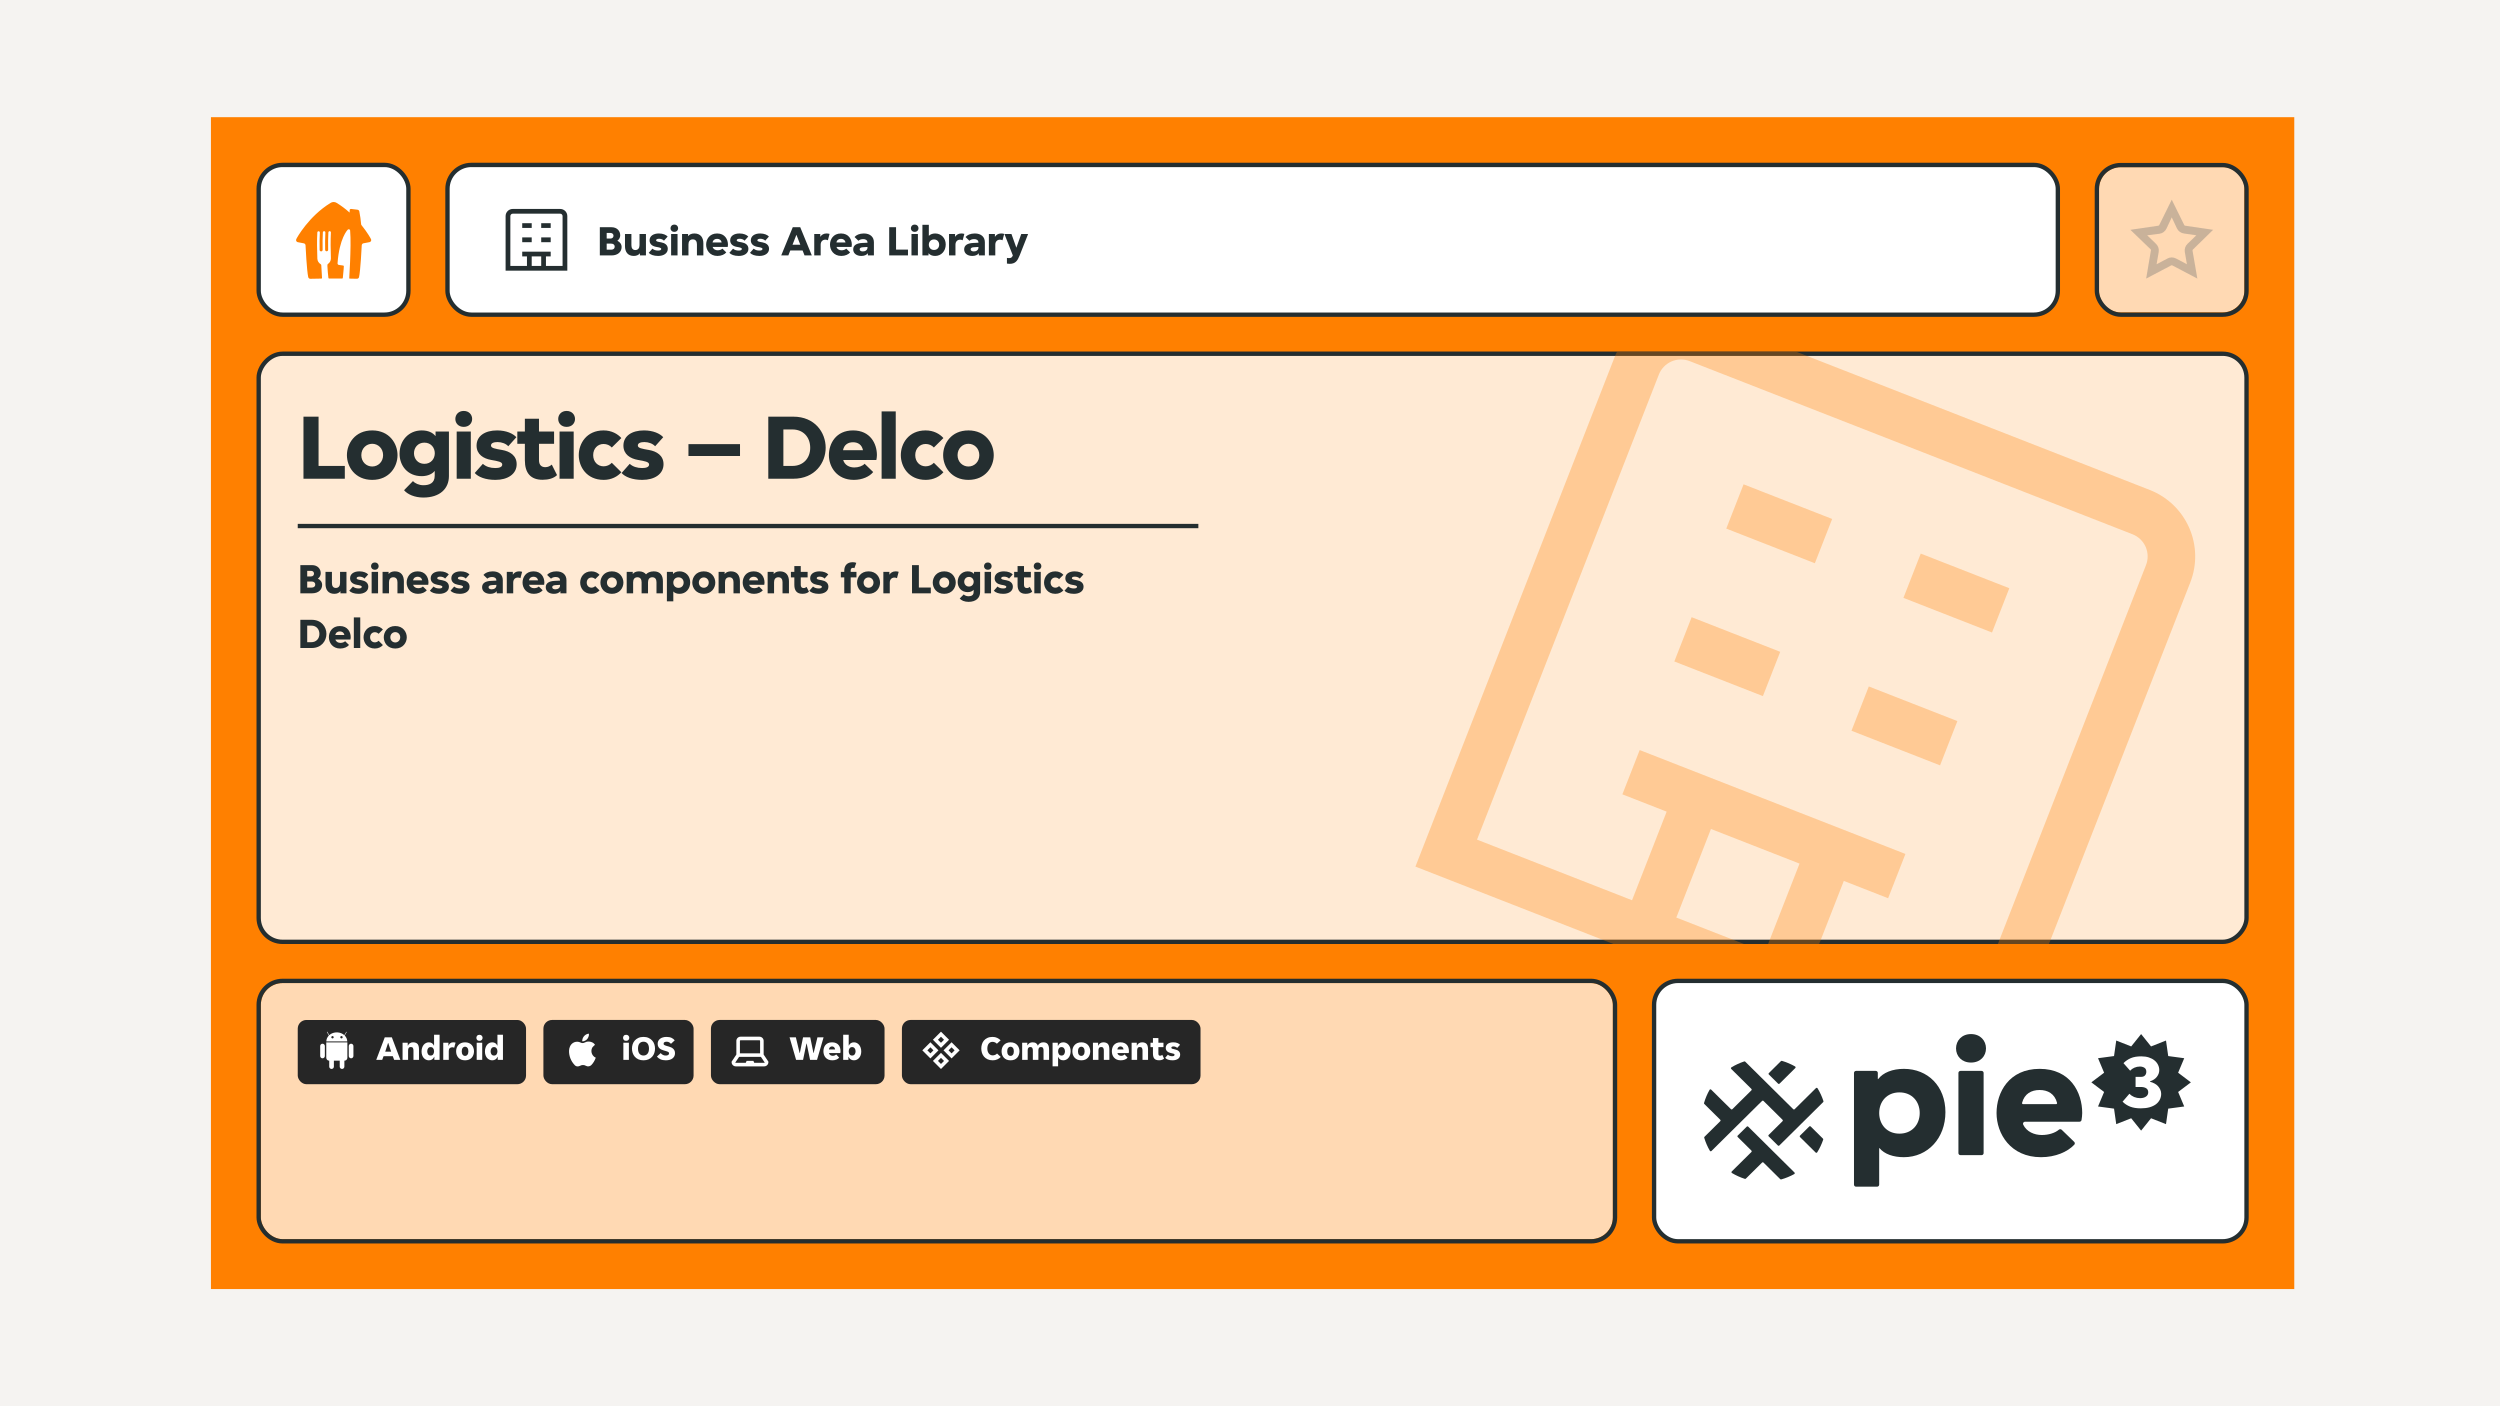 <svg width="320" height="180" viewBox="0 0 320 180" fill="none" xmlns="http://www.w3.org/2000/svg">
<rect width="320" height="180" fill="#F5F3F1"/>
<rect width="266.667" height="150" transform="translate(27 15)" fill="#FF8000"/>
<g clip-path="url(#clip0_4_2409)">
<rect x="33.389" y="125.833" width="173.056" height="32.778" rx="2.778" fill="white" fill-opacity="0.7"/>
<rect x="38.111" y="130.556" width="29.222" height="8.222" rx="1.111" fill="#262626"/>
<g clip-path="url(#clip1_4_2409)">
<g clip-path="url(#clip2_4_2409)">
<path fill-rule="evenodd" clip-rule="evenodd" d="M42.959 132.151C42.64 132.181 42.356 132.309 42.145 132.5L41.902 132.078C41.893 132.063 41.875 132.056 41.859 132.066C41.844 132.075 41.847 132.108 41.847 132.108L42.098 132.544C41.896 132.746 41.773 133.009 41.768 133.296H44.448C44.444 133.01 44.322 132.748 44.122 132.547L44.375 132.108C44.384 132.093 44.378 132.075 44.363 132.066C44.348 132.056 44.32 132.078 44.32 132.078L44.076 132.503C43.864 132.31 43.578 132.181 43.257 132.151H42.959ZM42.561 132.916C42.643 132.916 42.713 132.846 42.713 132.764C42.713 132.682 42.643 132.615 42.558 132.615C42.476 132.615 42.406 132.682 42.406 132.767C42.406 132.849 42.476 132.916 42.561 132.916ZM43.71 132.916C43.792 132.916 43.862 132.846 43.862 132.764C43.862 132.682 43.792 132.615 43.707 132.615C43.625 132.615 43.555 132.682 43.555 132.767C43.555 132.849 43.625 132.916 43.71 132.916Z" fill="white"/>
<path d="M43.485 135.766H42.737V136.529C42.737 136.693 42.604 136.826 42.44 136.826C42.276 136.826 42.142 136.693 42.142 136.529V135.766H42.13C41.926 135.766 41.762 135.596 41.762 135.389V133.424H44.463V135.389C44.463 135.599 44.299 135.766 44.096 135.766H44.08V136.529C44.08 136.693 43.947 136.826 43.783 136.826C43.618 136.826 43.485 136.693 43.485 136.529V135.766Z" fill="white"/>
<path d="M41.58 133.892C41.58 133.727 41.446 133.594 41.282 133.594C41.118 133.594 40.984 133.727 40.984 133.892V135.168C40.984 135.332 41.118 135.465 41.282 135.465C41.446 135.465 41.58 135.332 41.58 135.168V133.892Z" fill="white"/>
<path d="M45.238 133.892C45.238 133.727 45.104 133.594 44.94 133.594C44.776 133.594 44.642 133.727 44.642 133.892V135.168C44.642 135.332 44.776 135.465 44.94 135.465C45.104 135.465 45.238 135.332 45.238 135.168V133.892Z" fill="white"/>
</g>
</g>
<path d="M49.249 132.778H50.156L51.249 135.667H50.453L50.276 135.191H49.098L48.92 135.667H48.156L49.249 132.778ZM49.307 134.613H50.067L49.698 133.502H49.671L49.307 134.613ZM51.528 133.471H52.19V133.836H52.217C52.261 133.714 52.341 133.615 52.457 133.538C52.575 133.458 52.71 133.418 52.861 133.418C53.007 133.418 53.128 133.439 53.226 133.48C53.327 133.519 53.407 133.576 53.466 133.653C53.525 133.73 53.567 133.827 53.59 133.942C53.617 134.055 53.63 134.184 53.63 134.329V135.667H52.924V134.471C52.924 134.332 52.9 134.222 52.852 134.142C52.805 134.059 52.716 134.018 52.586 134.018C52.461 134.018 52.371 134.056 52.315 134.133C52.261 134.21 52.235 134.323 52.235 134.471V135.667H51.528V133.471ZM54.894 135.72C54.76 135.72 54.637 135.693 54.525 135.64C54.412 135.584 54.313 135.507 54.227 135.409C54.144 135.311 54.079 135.193 54.031 135.053C53.984 134.914 53.96 134.76 53.96 134.591C53.96 134.416 53.984 134.258 54.031 134.116C54.079 133.97 54.144 133.846 54.227 133.742C54.313 133.639 54.412 133.559 54.525 133.502C54.637 133.446 54.76 133.418 54.894 133.418C55.056 133.418 55.191 133.456 55.298 133.533C55.408 133.607 55.486 133.707 55.533 133.831H55.56V132.445H56.267V135.667H55.596V135.276H55.569C55.516 135.418 55.43 135.527 55.311 135.605C55.196 135.682 55.056 135.72 54.894 135.72ZM55.12 135.111C55.268 135.111 55.378 135.059 55.449 134.956C55.523 134.849 55.56 134.72 55.56 134.569C55.56 134.418 55.523 134.29 55.449 134.187C55.378 134.08 55.268 134.027 55.12 134.027C54.978 134.027 54.87 134.08 54.796 134.187C54.722 134.29 54.685 134.418 54.685 134.569C54.685 134.72 54.722 134.849 54.796 134.956C54.87 135.059 54.978 135.111 55.12 135.111ZM56.736 133.471H57.399V133.849H57.425C57.47 133.713 57.539 133.607 57.634 133.533C57.732 133.456 57.855 133.418 58.003 133.418C58.119 133.418 58.222 133.433 58.314 133.462L58.136 134.111C58.104 134.09 58.065 134.076 58.021 134.067C57.979 134.055 57.938 134.049 57.896 134.049C57.763 134.049 57.653 134.087 57.568 134.165C57.484 134.239 57.443 134.357 57.443 134.52V135.667H56.736V133.471ZM59.529 135.72C59.34 135.72 59.172 135.69 59.027 135.631C58.885 135.569 58.766 135.486 58.672 135.382C58.577 135.276 58.504 135.153 58.454 135.013C58.406 134.874 58.383 134.726 58.383 134.569C58.383 134.412 58.406 134.264 58.454 134.125C58.504 133.985 58.577 133.864 58.672 133.76C58.766 133.653 58.885 133.57 59.027 133.511C59.172 133.449 59.34 133.418 59.529 133.418C59.719 133.418 59.885 133.449 60.027 133.511C60.169 133.57 60.288 133.653 60.383 133.76C60.477 133.864 60.549 133.985 60.596 134.125C60.646 134.264 60.672 134.412 60.672 134.569C60.672 134.726 60.646 134.874 60.596 135.013C60.549 135.153 60.477 135.276 60.383 135.382C60.288 135.486 60.169 135.569 60.027 135.631C59.885 135.69 59.719 135.72 59.529 135.72ZM59.103 134.569C59.103 134.759 59.143 134.904 59.223 135.005C59.303 135.105 59.405 135.156 59.529 135.156C59.654 135.156 59.755 135.105 59.832 135.005C59.912 134.904 59.952 134.759 59.952 134.569C59.952 134.379 59.912 134.234 59.832 134.133C59.755 134.033 59.654 133.982 59.529 133.982C59.405 133.982 59.303 134.033 59.223 134.133C59.143 134.234 59.103 134.379 59.103 134.569ZM61.772 132.84C61.772 132.941 61.737 133.031 61.669 133.111C61.601 133.188 61.502 133.227 61.371 133.227C61.238 133.227 61.139 133.188 61.074 133.111C61.008 133.031 60.976 132.941 60.976 132.84C60.976 132.739 61.008 132.65 61.074 132.573C61.139 132.493 61.238 132.453 61.371 132.453C61.502 132.453 61.601 132.493 61.669 132.573C61.737 132.65 61.772 132.739 61.772 132.84ZM61.016 133.471H61.723V135.667H61.016V133.471ZM63.005 135.72C62.872 135.72 62.749 135.693 62.637 135.64C62.524 135.584 62.425 135.507 62.339 135.409C62.256 135.311 62.191 135.193 62.143 135.053C62.096 134.914 62.072 134.76 62.072 134.591C62.072 134.416 62.096 134.258 62.143 134.116C62.191 133.97 62.256 133.846 62.339 133.742C62.425 133.639 62.524 133.559 62.637 133.502C62.749 133.446 62.872 133.418 63.005 133.418C63.168 133.418 63.303 133.456 63.41 133.533C63.52 133.607 63.598 133.707 63.645 133.831H63.672V132.445H64.379V135.667H63.708V135.276H63.681C63.628 135.418 63.542 135.527 63.423 135.605C63.308 135.682 63.168 135.72 63.005 135.72ZM63.232 135.111C63.38 135.111 63.49 135.059 63.561 134.956C63.635 134.849 63.672 134.72 63.672 134.569C63.672 134.418 63.635 134.29 63.561 134.187C63.49 134.08 63.38 134.027 63.232 134.027C63.09 134.027 62.982 134.08 62.908 134.187C62.834 134.29 62.797 134.418 62.797 134.569C62.797 134.72 62.834 134.849 62.908 134.956C62.982 135.059 63.09 135.111 63.232 135.111Z" fill="white"/>
<rect x="69.556" y="130.555" width="19.222" height="8.222" rx="1.111" fill="#262626"/>
<g clip-path="url(#clip3_4_2409)">
<path d="M76.26 135.383C76.26 135.404 76.242 135.422 76.236 135.441C76.12 135.77 75.936 136.072 75.695 136.325C75.605 136.416 75.487 136.475 75.361 136.493C75.234 136.511 75.104 136.486 74.993 136.422C74.88 136.356 74.752 136.322 74.621 136.322C74.49 136.322 74.362 136.356 74.249 136.422C74.141 136.481 74.019 136.508 73.896 136.501C73.822 136.494 73.751 136.472 73.686 136.435C73.622 136.399 73.566 136.349 73.522 136.288C73.073 135.806 72.827 135.17 72.836 134.511C72.838 134.324 72.877 134.139 72.951 133.967C73.001 133.839 73.078 133.724 73.175 133.627C73.272 133.53 73.389 133.455 73.517 133.406C73.645 133.357 73.782 133.335 73.919 133.341C74.056 133.348 74.19 133.383 74.312 133.445C74.393 133.49 74.483 133.514 74.575 133.514C74.667 133.514 74.758 133.49 74.838 133.445C74.922 133.401 75.011 133.367 75.102 133.341C75.327 133.296 75.56 133.32 75.771 133.411C75.933 133.473 76.07 133.589 76.157 133.739L75.987 133.891C75.923 133.945 75.867 134.008 75.819 134.077C75.724 134.248 75.685 134.446 75.708 134.642C75.732 134.837 75.816 135.02 75.95 135.164C76.032 135.263 76.139 135.338 76.26 135.383Z" fill="white"/>
<path d="M75.382 132.317C75.4 132.468 75.374 132.621 75.309 132.758C75.258 132.887 75.176 133.002 75.07 133.092C74.964 133.183 74.837 133.245 74.701 133.274C74.51 133.314 74.513 133.317 74.534 133.123C74.561 132.926 74.648 132.743 74.784 132.599C74.919 132.454 75.097 132.356 75.291 132.317C75.321 132.316 75.352 132.316 75.382 132.317Z" fill="white"/>
</g>
<path d="M80.547 132.84C80.547 132.941 80.513 133.031 80.445 133.111C80.376 133.188 80.277 133.227 80.147 133.227C80.013 133.227 79.914 133.188 79.849 133.111C79.784 133.031 79.751 132.941 79.751 132.84C79.751 132.739 79.784 132.65 79.849 132.573C79.914 132.493 80.013 132.453 80.147 132.453C80.277 132.453 80.376 132.493 80.445 132.573C80.513 132.65 80.547 132.739 80.547 132.84ZM79.791 133.471H80.498V135.667H79.791V133.471ZM82.367 135.72C82.116 135.72 81.896 135.678 81.71 135.595C81.526 135.509 81.373 135.397 81.252 135.258C81.13 135.118 81.04 134.958 80.981 134.778C80.921 134.597 80.892 134.409 80.892 134.213C80.892 134.024 80.921 133.84 80.981 133.662C81.04 133.481 81.13 133.323 81.252 133.187C81.373 133.047 81.526 132.936 81.71 132.853C81.896 132.767 82.116 132.724 82.367 132.724C82.616 132.724 82.833 132.767 83.016 132.853C83.203 132.936 83.357 133.047 83.478 133.187C83.603 133.323 83.695 133.481 83.754 133.662C83.813 133.84 83.843 134.024 83.843 134.213C83.843 134.409 83.813 134.597 83.754 134.778C83.695 134.958 83.603 135.118 83.478 135.258C83.357 135.397 83.203 135.509 83.016 135.595C82.833 135.678 82.616 135.72 82.367 135.72ZM82.367 135.107C82.578 135.107 82.747 135.032 82.874 134.884C83.004 134.733 83.07 134.509 83.07 134.213C83.07 134.068 83.052 133.941 83.016 133.831C82.984 133.721 82.936 133.629 82.874 133.555C82.812 133.481 82.738 133.427 82.652 133.391C82.566 133.355 82.471 133.338 82.367 133.338C82.157 133.338 81.987 133.41 81.856 133.555C81.729 133.701 81.665 133.92 81.665 134.213C81.665 134.509 81.729 134.733 81.856 134.884C81.987 135.032 82.157 135.107 82.367 135.107ZM85.231 135.72C84.962 135.72 84.733 135.678 84.547 135.595C84.363 135.509 84.209 135.392 84.084 135.244L84.569 134.795C84.61 134.84 84.652 134.881 84.693 134.92C84.738 134.955 84.785 134.988 84.836 135.018C84.889 135.047 84.947 135.071 85.009 135.089C85.074 135.104 85.147 135.111 85.227 135.111C85.348 135.111 85.447 135.087 85.524 135.04C85.602 134.992 85.64 134.92 85.64 134.822C85.64 134.775 85.625 134.735 85.596 134.702C85.569 134.669 85.527 134.641 85.471 134.618C85.415 134.591 85.344 134.566 85.258 134.542C85.175 134.518 85.077 134.49 84.964 134.458C84.864 134.428 84.766 134.392 84.671 134.351C84.579 134.309 84.496 134.256 84.422 134.191C84.351 134.123 84.293 134.041 84.249 133.947C84.204 133.852 84.182 133.738 84.182 133.604C84.182 133.465 84.209 133.342 84.262 133.235C84.319 133.126 84.396 133.034 84.493 132.96C84.594 132.883 84.713 132.825 84.849 132.787C84.988 132.745 85.142 132.724 85.311 132.724C85.572 132.724 85.787 132.764 85.956 132.844C86.124 132.924 86.261 133.031 86.364 133.164L85.884 133.609C85.816 133.532 85.739 133.468 85.653 133.418C85.57 133.364 85.461 133.338 85.324 133.338C85.221 133.338 85.13 133.357 85.053 133.395C84.979 133.434 84.942 133.501 84.942 133.595C84.942 133.646 84.956 133.687 84.982 133.72C85.012 133.749 85.055 133.778 85.111 133.804C85.167 133.828 85.237 133.852 85.32 133.875C85.406 133.899 85.505 133.927 85.618 133.96C85.719 133.989 85.815 134.025 85.907 134.067C86.001 134.108 86.084 134.163 86.156 134.231C86.23 134.296 86.289 134.376 86.333 134.471C86.378 134.566 86.4 134.68 86.4 134.813C86.4 134.955 86.372 135.083 86.316 135.195C86.259 135.305 86.179 135.4 86.076 135.48C85.975 135.557 85.852 135.616 85.707 135.658C85.564 135.699 85.406 135.72 85.231 135.72Z" fill="white"/>
<rect x="91" y="130.555" width="22.222" height="8.222" rx="1.111" fill="#262626"/>
<g clip-path="url(#clip4_4_2409)">
<g clip-path="url(#clip5_4_2409)">
<path d="M97.747 134.982V133.229C97.746 133.088 97.69 132.953 97.591 132.854C97.491 132.754 97.356 132.698 97.215 132.697H94.785C94.644 132.698 94.509 132.754 94.41 132.854C94.31 132.953 94.254 133.088 94.253 133.229V134.982L93.645 135.893V135.963C93.646 136.104 93.703 136.239 93.802 136.338C93.902 136.438 94.036 136.494 94.177 136.495H97.823C97.964 136.494 98.099 136.438 98.198 136.338C98.298 136.239 98.354 136.104 98.355 135.963V135.893L97.747 134.982ZM94.709 133.229C94.709 133.209 94.717 133.189 94.731 133.175C94.745 133.161 94.765 133.153 94.785 133.153H97.215C97.236 133.153 97.255 133.161 97.269 133.175C97.283 133.189 97.291 133.209 97.291 133.229V134.824H94.709V133.229ZM97.823 136.039H96.544L96.435 135.79H95.566L95.456 136.039H94.177C94.165 136.039 94.154 136.036 94.143 136.031C94.133 136.026 94.124 136.018 94.116 136.009L94.603 135.28H97.398L97.884 136.009C97.877 136.018 97.867 136.026 97.857 136.031C97.846 136.036 97.835 136.039 97.823 136.039V136.039Z" fill="white"/>
</g>
</g>
<path d="M103.689 135.667L103.253 133.569H103.227L102.791 135.667H101.902L101.062 132.778H101.871L102.351 134.782H102.378L102.791 132.778H103.711L104.12 134.782H104.147L104.631 132.778H105.418L104.578 135.667H103.689ZM106.541 135.72C106.34 135.72 106.167 135.687 106.021 135.622C105.879 135.557 105.762 135.471 105.67 135.364C105.578 135.258 105.51 135.136 105.466 135C105.421 134.861 105.399 134.717 105.399 134.569C105.399 134.424 105.418 134.281 105.457 134.142C105.498 134.003 105.562 133.88 105.648 133.773C105.737 133.667 105.851 133.581 105.99 133.515C106.13 133.45 106.3 133.418 106.501 133.418C106.703 133.418 106.873 133.45 107.013 133.515C107.152 133.578 107.263 133.662 107.346 133.769C107.432 133.872 107.493 133.992 107.528 134.129C107.567 134.265 107.586 134.406 107.586 134.551C107.586 134.584 107.583 134.627 107.577 134.68C107.571 134.73 107.564 134.769 107.555 134.795H106.115C106.127 134.861 106.149 134.915 106.181 134.96C106.217 135.004 106.257 135.04 106.301 135.067C106.346 135.093 106.392 135.112 106.439 135.124C106.49 135.136 106.537 135.142 106.581 135.142C106.685 135.142 106.774 135.126 106.848 135.093C106.925 135.061 106.984 135.018 107.026 134.964L107.413 135.369C107.341 135.472 107.229 135.557 107.075 135.622C106.921 135.687 106.743 135.72 106.541 135.72ZM106.501 133.942C106.407 133.942 106.322 133.972 106.248 134.031C106.174 134.087 106.125 134.187 106.101 134.329H106.893C106.872 134.187 106.824 134.087 106.75 134.031C106.676 133.972 106.593 133.942 106.501 133.942ZM109.306 135.72C109.14 135.72 108.999 135.681 108.884 135.604C108.768 135.527 108.682 135.418 108.626 135.275H108.599V135.667H107.928V132.444H108.635V133.831H108.662C108.709 133.707 108.786 133.607 108.893 133.533C109.002 133.456 109.14 133.418 109.306 133.418C109.436 133.418 109.558 133.446 109.67 133.502C109.786 133.558 109.885 133.638 109.968 133.742C110.054 133.846 110.121 133.97 110.168 134.115C110.216 134.258 110.239 134.416 110.239 134.591C110.239 134.76 110.216 134.914 110.168 135.053C110.121 135.192 110.054 135.311 109.968 135.409C109.885 135.507 109.786 135.584 109.67 135.64C109.558 135.693 109.436 135.72 109.306 135.72ZM109.075 135.111C109.217 135.111 109.325 135.059 109.399 134.955C109.476 134.849 109.515 134.72 109.515 134.569C109.515 134.418 109.476 134.29 109.399 134.187C109.325 134.08 109.217 134.027 109.075 134.027C108.93 134.027 108.82 134.08 108.746 134.187C108.672 134.29 108.635 134.418 108.635 134.569C108.635 134.72 108.672 134.849 108.746 134.955C108.82 135.059 108.93 135.111 109.075 135.111Z" fill="white"/>
<rect x="115.445" y="130.555" width="38.222" height="8.222" rx="1.111" fill="#262626"/>
<g clip-path="url(#clip6_4_2409)">
<path d="M121.8 133.411L120.767 134.444L121.8 135.477L122.833 134.444L121.8 133.411ZM121.411 134.444L121.8 134.055L122.189 134.444L121.8 134.833L121.411 134.444Z" fill="white"/>
<path d="M121.478 133.089L120.445 132.056L119.412 133.089L120.445 134.122L121.478 133.089ZM120.445 132.7L120.834 133.089L120.445 133.478L120.056 133.089L120.445 132.7Z" fill="white"/>
<path d="M119.412 135.799L120.445 136.832L121.478 135.799L120.445 134.766L119.412 135.799ZM120.445 136.188L120.056 135.799L120.445 135.41L120.834 135.799L120.445 136.188Z" fill="white"/>
<path d="M119.09 133.411L118.057 134.444L119.09 135.477L120.123 134.444L119.09 133.411ZM118.701 134.444L119.09 134.055L119.479 134.444L119.09 134.833L118.701 134.444Z" fill="white"/>
</g>
<path d="M127.071 135.72C126.819 135.72 126.6 135.677 126.413 135.591C126.23 135.505 126.077 135.392 125.956 135.253C125.837 135.111 125.748 134.949 125.689 134.769C125.633 134.588 125.605 134.403 125.605 134.213C125.605 134.027 125.631 133.844 125.685 133.667C125.741 133.486 125.827 133.326 125.942 133.187C126.061 133.047 126.211 132.936 126.391 132.853C126.575 132.767 126.793 132.724 127.045 132.724C127.273 132.724 127.471 132.766 127.64 132.849C127.812 132.929 127.959 133.032 128.08 133.16L127.6 133.6C127.532 133.523 127.448 133.464 127.347 133.422C127.246 133.378 127.144 133.355 127.04 133.355C126.845 133.355 126.685 133.431 126.56 133.582C126.439 133.733 126.378 133.945 126.378 134.218C126.378 134.351 126.396 134.472 126.431 134.582C126.467 134.689 126.516 134.781 126.578 134.858C126.64 134.932 126.713 134.989 126.796 135.031C126.882 135.069 126.972 135.089 127.067 135.089C127.171 135.089 127.271 135.068 127.369 135.027C127.47 134.985 127.554 134.926 127.622 134.849L128.098 135.289C127.979 135.416 127.834 135.52 127.662 135.6C127.493 135.68 127.296 135.72 127.071 135.72ZM129.35 135.72C129.16 135.72 128.993 135.69 128.848 135.631C128.705 135.569 128.587 135.486 128.492 135.382C128.397 135.275 128.325 135.152 128.274 135.013C128.227 134.874 128.203 134.726 128.203 134.569C128.203 134.412 128.227 134.264 128.274 134.124C128.325 133.985 128.397 133.864 128.492 133.76C128.587 133.653 128.705 133.57 128.848 133.511C128.993 133.449 129.16 133.418 129.35 133.418C129.539 133.418 129.705 133.449 129.848 133.511C129.99 133.57 130.108 133.653 130.203 133.76C130.298 133.864 130.369 133.985 130.416 134.124C130.467 134.264 130.492 134.412 130.492 134.569C130.492 134.726 130.467 134.874 130.416 135.013C130.369 135.152 130.298 135.275 130.203 135.382C130.108 135.486 129.99 135.569 129.848 135.631C129.705 135.69 129.539 135.72 129.35 135.72ZM128.923 134.569C128.923 134.758 128.963 134.904 129.043 135.004C129.123 135.105 129.225 135.155 129.35 135.155C129.474 135.155 129.575 135.105 129.652 135.004C129.732 134.904 129.772 134.758 129.772 134.569C129.772 134.379 129.732 134.234 129.652 134.133C129.575 134.032 129.474 133.982 129.35 133.982C129.225 133.982 129.123 134.032 129.043 134.133C128.963 134.234 128.923 134.379 128.923 134.569ZM130.836 133.471H131.499V133.791H131.525C131.585 133.678 131.667 133.588 131.774 133.52C131.881 133.452 132.008 133.418 132.156 133.418C132.352 133.418 132.503 133.455 132.61 133.529C132.719 133.6 132.798 133.707 132.845 133.849C132.896 133.724 132.982 133.622 133.103 133.542C133.227 133.459 133.368 133.418 133.525 133.418C133.804 133.418 133.999 133.496 134.112 133.653C134.225 133.81 134.281 134.035 134.281 134.329V135.667H133.574V134.444C133.574 134.317 133.55 134.215 133.503 134.138C133.456 134.058 133.371 134.018 133.25 134.018C133.131 134.018 133.045 134.056 132.992 134.133C132.939 134.207 132.912 134.311 132.912 134.444V135.667H132.205V134.444C132.205 134.317 132.182 134.215 132.134 134.138C132.09 134.058 132.005 134.018 131.881 134.018C131.765 134.018 131.679 134.056 131.623 134.133C131.57 134.207 131.543 134.311 131.543 134.444V135.667H130.836V133.471ZM134.73 133.471H135.401V133.862H135.427C135.484 133.72 135.57 133.61 135.685 133.533C135.801 133.456 135.941 133.418 136.107 133.418C136.238 133.418 136.359 133.446 136.472 133.502C136.587 133.555 136.687 133.631 136.77 133.729C136.856 133.827 136.922 133.945 136.97 134.084C137.017 134.224 137.041 134.378 137.041 134.547C137.041 134.721 137.017 134.881 136.97 135.027C136.922 135.169 136.856 135.292 136.77 135.395C136.687 135.499 136.587 135.579 136.472 135.635C136.359 135.692 136.238 135.72 136.107 135.72C135.941 135.72 135.804 135.683 135.694 135.609C135.587 135.532 135.51 135.431 135.463 135.307H135.436V136.489H134.73V133.471ZM135.876 135.111C136.019 135.111 136.127 135.059 136.201 134.955C136.278 134.849 136.316 134.72 136.316 134.569C136.316 134.418 136.278 134.29 136.201 134.187C136.127 134.08 136.019 134.027 135.876 134.027C135.731 134.027 135.621 134.08 135.547 134.187C135.473 134.29 135.436 134.418 135.436 134.569C135.436 134.72 135.473 134.849 135.547 134.955C135.621 135.059 135.731 135.111 135.876 135.111ZM138.408 135.72C138.218 135.72 138.051 135.69 137.906 135.631C137.764 135.569 137.645 135.486 137.55 135.382C137.455 135.275 137.383 135.152 137.332 135.013C137.285 134.874 137.261 134.726 137.261 134.569C137.261 134.412 137.285 134.264 137.332 134.124C137.383 133.985 137.455 133.864 137.55 133.76C137.645 133.653 137.764 133.57 137.906 133.511C138.051 133.449 138.218 133.418 138.408 133.418C138.598 133.418 138.764 133.449 138.906 133.511C139.048 133.57 139.167 133.653 139.261 133.76C139.356 133.864 139.427 133.985 139.475 134.124C139.525 134.264 139.55 134.412 139.55 134.569C139.55 134.726 139.525 134.874 139.475 135.013C139.427 135.152 139.356 135.275 139.261 135.382C139.167 135.486 139.048 135.569 138.906 135.631C138.764 135.69 138.598 135.72 138.408 135.72ZM137.981 134.569C137.981 134.758 138.021 134.904 138.101 135.004C138.181 135.105 138.284 135.155 138.408 135.155C138.532 135.155 138.633 135.105 138.71 135.004C138.79 134.904 138.83 134.758 138.83 134.569C138.83 134.379 138.79 134.234 138.71 134.133C138.633 134.032 138.532 133.982 138.408 133.982C138.284 133.982 138.181 134.032 138.101 134.133C138.021 134.234 137.981 134.379 137.981 134.569ZM139.895 133.471H140.557V133.835H140.583C140.628 133.714 140.708 133.615 140.823 133.538C140.942 133.458 141.077 133.418 141.228 133.418C141.373 133.418 141.495 133.438 141.592 133.48C141.693 133.518 141.773 133.576 141.832 133.653C141.892 133.73 141.933 133.827 141.957 133.942C141.983 134.055 141.997 134.184 141.997 134.329V135.667H141.29V134.471C141.29 134.332 141.266 134.222 141.219 134.142C141.172 134.059 141.083 134.018 140.952 134.018C140.828 134.018 140.738 134.056 140.681 134.133C140.628 134.21 140.601 134.323 140.601 134.471V135.667H139.895V133.471ZM143.46 135.72C143.258 135.72 143.085 135.687 142.94 135.622C142.798 135.557 142.681 135.471 142.589 135.364C142.497 135.258 142.429 135.136 142.384 135C142.34 134.861 142.318 134.717 142.318 134.569C142.318 134.424 142.337 134.281 142.376 134.142C142.417 134.003 142.481 133.88 142.567 133.773C142.656 133.667 142.77 133.581 142.909 133.515C143.048 133.45 143.218 133.418 143.42 133.418C143.621 133.418 143.792 133.45 143.931 133.515C144.07 133.578 144.181 133.662 144.264 133.769C144.35 133.872 144.411 133.992 144.447 134.129C144.485 134.265 144.504 134.406 144.504 134.551C144.504 134.584 144.501 134.627 144.496 134.68C144.49 134.73 144.482 134.769 144.473 134.795H143.033C143.045 134.861 143.067 134.915 143.1 134.96C143.136 135.004 143.176 135.04 143.22 135.067C143.264 135.093 143.31 135.112 143.358 135.124C143.408 135.136 143.456 135.142 143.5 135.142C143.604 135.142 143.693 135.126 143.767 135.093C143.844 135.061 143.903 135.018 143.944 134.964L144.331 135.369C144.26 135.472 144.147 135.557 143.993 135.622C143.839 135.687 143.661 135.72 143.46 135.72ZM143.42 133.942C143.325 133.942 143.241 133.972 143.167 134.031C143.093 134.087 143.044 134.187 143.02 134.329H143.811C143.79 134.187 143.743 134.087 143.669 134.031C143.595 133.972 143.512 133.942 143.42 133.942ZM144.847 133.471H145.509V133.835H145.536C145.58 133.714 145.66 133.615 145.776 133.538C145.894 133.458 146.029 133.418 146.18 133.418C146.325 133.418 146.447 133.438 146.545 133.48C146.645 133.518 146.725 133.576 146.785 133.653C146.844 133.73 146.885 133.827 146.909 133.942C146.936 134.055 146.949 134.184 146.949 134.329V135.667H146.242V134.471C146.242 134.332 146.219 134.222 146.171 134.142C146.124 134.059 146.035 134.018 145.905 134.018C145.78 134.018 145.69 134.056 145.633 134.133C145.58 134.21 145.553 134.323 145.553 134.471V135.667H144.847V133.471ZM148.363 135.715C148.085 135.715 147.883 135.646 147.759 135.507C147.637 135.367 147.577 135.145 147.577 134.84V134.035H147.261V133.471H147.577V132.875H148.274V133.471H148.923V134.035H148.274V134.853C148.274 134.951 148.291 135.022 148.323 135.067C148.359 135.111 148.417 135.133 148.497 135.133C148.55 135.133 148.6 135.123 148.648 135.102C148.698 135.078 148.74 135.05 148.772 135.018L148.999 135.498C148.854 135.643 148.642 135.715 148.363 135.715ZM150.344 135.004C150.344 134.942 150.301 134.899 150.215 134.875C150.13 134.849 150.011 134.819 149.86 134.787C149.774 134.769 149.693 134.744 149.615 134.711C149.538 134.675 149.47 134.632 149.411 134.582C149.352 134.529 149.304 134.465 149.269 134.391C149.233 134.317 149.215 134.228 149.215 134.124C149.215 134.012 149.239 133.912 149.287 133.827C149.334 133.738 149.399 133.664 149.482 133.604C149.568 133.542 149.669 133.496 149.784 133.467C149.9 133.434 150.027 133.418 150.167 133.418C150.386 133.418 150.57 133.449 150.718 133.511C150.866 133.573 150.975 133.647 151.047 133.733L150.678 134.133C150.624 134.077 150.555 134.031 150.469 133.995C150.383 133.96 150.298 133.942 150.215 133.942C150.138 133.942 150.072 133.955 150.015 133.982C149.959 134.006 149.931 134.049 149.931 134.111C149.931 134.173 149.974 134.218 150.06 134.244C150.146 134.268 150.264 134.296 150.415 134.329C150.501 134.347 150.583 134.373 150.66 134.409C150.737 134.441 150.805 134.484 150.864 134.538C150.924 134.588 150.971 134.652 151.007 134.729C151.042 134.803 151.06 134.89 151.06 134.991C151.06 135.107 151.036 135.21 150.989 135.302C150.941 135.391 150.875 135.467 150.789 135.529C150.703 135.591 150.599 135.638 150.478 135.671C150.359 135.704 150.229 135.72 150.087 135.72C149.853 135.72 149.655 135.69 149.495 135.631C149.335 135.569 149.217 135.492 149.14 135.4L149.491 135C149.559 135.068 149.644 135.118 149.744 135.151C149.845 135.181 149.946 135.195 150.047 135.195C150.141 135.195 150.214 135.179 150.264 135.147C150.318 135.114 150.344 135.067 150.344 135.004Z" fill="white"/>
</g>
<rect x="33.111" y="125.555" width="173.611" height="33.333" rx="3.056" stroke="#242E30" stroke-width="0.556"/>
<g clip-path="url(#clip7_4_2409)">
<rect x="0.278" y="-0.278" width="254.444" height="75.278" rx="3.056" transform="matrix(-1 0 0 1 287.833 45.556)" fill="#FFEAD4" stroke="#242E30" stroke-width="0.556"/>
<g opacity="0.3" clip-path="url(#clip8_4_2409)">
<g clip-path="url(#clip9_4_2409)">
<g style="mix-blend-mode:multiply">
<path d="M275.18 62.718L218.491 40.553C216.235 39.672 213.722 39.722 211.504 40.693C209.286 41.664 207.544 43.477 206.663 45.732L181.173 110.925L254.87 139.739L280.359 74.546C281.241 72.291 281.19 69.778 280.219 67.559C279.248 65.341 277.435 63.6 275.18 62.718ZM214.569 117.447L219.002 106.109L230.34 110.542L225.907 121.88L214.569 117.447ZM251.417 131.854L231.576 124.096L236.009 112.758L241.678 114.975L243.894 109.306L209.88 96.007L207.664 101.676L213.333 103.892L208.9 115.23L189.059 107.473L212.332 47.949C212.625 47.197 213.206 46.593 213.945 46.269C214.685 45.945 215.523 45.928 216.274 46.222L272.964 68.387C273.715 68.681 274.32 69.261 274.643 70.001C274.967 70.74 274.984 71.578 274.69 72.33L251.417 131.854ZM245.855 70.859L257.193 75.292L254.976 80.961L243.639 76.528L245.855 70.859ZM223.179 61.993L234.517 66.426L232.301 72.095L220.963 67.662L223.179 61.993ZM239.206 87.866L250.544 92.299L248.327 97.968L236.989 93.535L239.206 87.866ZM216.53 79L227.868 83.433L225.651 89.102L214.313 84.669L216.53 79Z" fill="#FF8000"/>
</g>
</g>
</g>
<path d="M38.844 61.278V53.333H40.776V59.64H44.137V61.278H38.844ZM47.644 61.425C45.444 61.425 44.405 59.738 44.405 58.259C44.405 56.78 45.444 55.093 47.644 55.093C49.844 55.093 50.883 56.78 50.883 58.259C50.883 59.738 49.844 61.425 47.644 61.425ZM46.25 58.259C46.25 59.114 46.886 59.713 47.644 59.713C48.401 59.713 49.037 59.114 49.037 58.259C49.037 57.403 48.401 56.804 47.644 56.804C46.886 56.804 46.25 57.403 46.25 58.259ZM54.188 63.686C53.075 63.686 52.146 63.27 51.719 62.745L52.855 61.583C53.112 61.864 53.625 62.109 54.188 62.109C54.958 62.109 55.642 61.852 55.642 60.899V60.3H55.617C55.398 60.593 54.835 60.948 53.98 60.948C52.159 60.948 51.144 59.591 51.144 58.076C51.144 56.377 52.318 55.093 53.98 55.093C54.823 55.093 55.398 55.387 55.727 55.802H55.752V55.24H57.463V60.936C57.463 62.561 56.29 63.686 54.188 63.686ZM54.322 59.371C55.178 59.371 55.654 58.711 55.654 58.014C55.654 57.318 55.178 56.658 54.322 56.658C53.466 56.658 52.99 57.318 52.99 58.014C52.99 58.711 53.466 59.371 54.322 59.371ZM60.435 53.627C60.435 54.177 60.031 54.641 59.359 54.641C58.687 54.641 58.284 54.177 58.284 53.627C58.284 53.077 58.687 52.6 59.359 52.6C60.031 52.6 60.435 53.077 60.435 53.627ZM58.455 61.278V55.24H60.264V61.278H58.455ZM64.287 59.457C64.287 59.114 63.75 59.029 62.858 58.87C61.88 58.699 61 58.161 61 57.037C61 55.79 62.1 55.093 63.627 55.093C64.813 55.093 65.669 55.497 66.096 55.961L65.058 57.122C64.776 56.792 64.214 56.584 63.701 56.584C63.236 56.584 62.845 56.694 62.845 57.025C62.845 57.367 63.383 57.44 64.275 57.599C65.253 57.77 66.133 58.296 66.133 59.42C66.133 60.679 64.984 61.425 63.42 61.425C62.124 61.425 61.208 61.046 60.767 60.544L61.806 59.371C62.21 59.738 62.76 59.909 63.395 59.909C63.909 59.909 64.287 59.787 64.287 59.457ZM69.444 61.412C67.953 61.412 67.183 60.581 67.183 58.907V56.804H66.217V55.24H67.183V53.602H68.991V55.24H70.922V56.804H68.991V58.907C68.991 59.518 69.309 59.799 69.798 59.799C70.116 59.799 70.409 59.664 70.629 59.469L71.301 60.813C70.874 61.229 70.214 61.412 69.444 61.412ZM73.602 53.627C73.602 54.177 73.199 54.641 72.526 54.641C71.854 54.641 71.451 54.177 71.451 53.627C71.451 53.077 71.854 52.6 72.526 52.6C73.199 52.6 73.602 53.077 73.602 53.627ZM71.622 61.278V55.24H73.431V61.278H71.622ZM77.272 61.425C75.084 61.425 74.082 59.738 74.082 58.259C74.082 56.78 75.072 55.093 77.259 55.093C78.274 55.093 79.056 55.533 79.533 56.071L78.31 57.281C78.054 56.988 77.663 56.829 77.259 56.829C76.514 56.829 75.927 57.403 75.927 58.259C75.927 59.114 76.514 59.689 77.259 59.689C77.663 59.689 78.054 59.518 78.31 59.237L79.533 60.447C79.056 60.984 78.286 61.425 77.272 61.425ZM83.085 59.457C83.085 59.114 82.547 59.029 81.655 58.87C80.677 58.699 79.797 58.161 79.797 57.037C79.797 55.79 80.897 55.093 82.425 55.093C83.611 55.093 84.466 55.497 84.894 55.961L83.855 57.122C83.574 56.792 83.012 56.584 82.499 56.584C82.034 56.584 81.643 56.694 81.643 57.025C81.643 57.367 82.181 57.44 83.073 57.599C84.051 57.77 84.931 58.296 84.931 59.42C84.931 60.679 83.782 61.425 82.218 61.425C80.922 61.425 80.005 61.046 79.565 60.544L80.604 59.371C81.007 59.738 81.558 59.909 82.193 59.909C82.706 59.909 83.085 59.787 83.085 59.457ZM88.122 58.369V56.853H94.722V58.369H88.122ZM98.341 61.278V53.333H101.543C104.305 53.333 105.686 55.362 105.686 57.306C105.686 59.249 104.305 61.278 101.543 61.278H98.341ZM100.272 59.64H101.433C102.802 59.64 103.706 58.662 103.706 57.318C103.706 55.937 102.802 54.971 101.433 54.971H100.272V59.64ZM109.288 61.425C107.1 61.425 106.098 59.738 106.098 58.259C106.098 56.78 107.002 55.093 109.19 55.093C111.39 55.093 112.245 56.78 112.245 58.259C112.245 58.442 112.209 58.736 112.172 58.882H107.931C108.114 59.542 108.738 59.836 109.349 59.836C109.886 59.836 110.412 59.652 110.669 59.359L111.769 60.422C111.316 60.984 110.4 61.425 109.288 61.425ZM109.19 56.609C108.566 56.609 108.053 56.902 107.906 57.623H110.461C110.314 56.902 109.801 56.609 109.19 56.609ZM112.846 61.278V52.661H114.655V61.278H112.846ZM118.495 61.425C116.308 61.425 115.305 59.738 115.305 58.259C115.305 56.78 116.295 55.093 118.483 55.093C119.498 55.093 120.28 55.533 120.757 56.071L119.534 57.281C119.278 56.988 118.887 56.829 118.483 56.829C117.738 56.829 117.151 57.403 117.151 58.259C117.151 59.114 117.738 59.689 118.483 59.689C118.887 59.689 119.278 59.518 119.534 59.237L120.757 60.447C120.28 60.984 119.51 61.425 118.495 61.425ZM123.96 61.425C121.76 61.425 120.721 59.738 120.721 58.259C120.721 56.78 121.76 55.093 123.96 55.093C126.16 55.093 127.199 56.78 127.199 58.259C127.199 59.738 126.16 61.425 123.96 61.425ZM122.567 58.259C122.567 59.114 123.202 59.713 123.96 59.713C124.718 59.713 125.353 59.114 125.353 58.259C125.353 57.403 124.718 56.804 123.96 56.804C123.202 56.804 122.567 57.403 122.567 58.259Z" fill="#242E30"/>
<line x1="38.111" y1="67.333" x2="153.389" y2="67.333" stroke="#242E30" stroke-width="0.556"/>
<path d="M38.444 75.945V72.334H39.939C40.656 72.334 41.056 72.817 41.056 73.378C41.056 73.639 40.922 73.895 40.689 74.067C41.022 74.228 41.233 74.506 41.233 74.867C41.233 75.461 40.783 75.945 39.939 75.945H38.444ZM39.322 73.784H39.806C40.033 73.784 40.194 73.645 40.194 73.422C40.194 73.211 40.033 73.067 39.806 73.067H39.322V73.784ZM39.322 75.211H39.883C40.161 75.211 40.35 75.084 40.35 74.822C40.35 74.567 40.161 74.433 39.883 74.433H39.322V75.211ZM42.798 76.011C42.009 76.011 41.664 75.478 41.664 74.745V73.2H42.487V74.628C42.487 74.972 42.614 75.256 42.987 75.256C43.353 75.256 43.526 74.989 43.526 74.628V73.2H44.348V75.945H43.576V75.678H43.565C43.42 75.878 43.148 76.011 42.798 76.011ZM46.304 75.117C46.304 74.961 46.06 74.922 45.654 74.85C45.21 74.772 44.81 74.528 44.81 74.017C44.81 73.45 45.31 73.133 46.004 73.133C46.543 73.133 46.932 73.317 47.127 73.528L46.654 74.056C46.527 73.906 46.271 73.811 46.038 73.811C45.827 73.811 45.649 73.861 45.649 74.011C45.649 74.167 45.893 74.2 46.299 74.272C46.743 74.35 47.143 74.589 47.143 75.1C47.143 75.672 46.621 76.011 45.91 76.011C45.321 76.011 44.904 75.839 44.704 75.611L45.177 75.078C45.36 75.245 45.61 75.322 45.899 75.322C46.132 75.322 46.304 75.267 46.304 75.117ZM48.469 72.467C48.469 72.717 48.285 72.928 47.98 72.928C47.674 72.928 47.491 72.717 47.491 72.467C47.491 72.217 47.674 72 47.98 72C48.285 72 48.469 72.217 48.469 72.467ZM47.569 75.945V73.2H48.391V75.945H47.569ZM48.968 75.945V73.2H49.741V73.467H49.752C49.896 73.267 50.18 73.133 50.541 73.133C51.346 73.133 51.696 73.667 51.696 74.4V75.945H50.874V74.528C50.874 74.178 50.735 73.889 50.341 73.889C49.963 73.889 49.791 74.161 49.791 74.528V75.945H48.968ZM53.502 76.011C52.508 76.011 52.052 75.245 52.052 74.572C52.052 73.9 52.463 73.133 53.458 73.133C54.458 73.133 54.846 73.9 54.846 74.572C54.846 74.656 54.83 74.789 54.813 74.856H52.885C52.969 75.156 53.252 75.289 53.53 75.289C53.774 75.289 54.013 75.206 54.13 75.072L54.63 75.556C54.424 75.811 54.008 76.011 53.502 76.011ZM53.458 73.822C53.174 73.822 52.941 73.956 52.874 74.284H54.035C53.969 73.956 53.735 73.822 53.458 73.822ZM56.623 75.117C56.623 74.961 56.379 74.922 55.974 74.85C55.529 74.772 55.129 74.528 55.129 74.017C55.129 73.45 55.629 73.133 56.324 73.133C56.862 73.133 57.251 73.317 57.446 73.528L56.974 74.056C56.846 73.906 56.59 73.811 56.357 73.811C56.146 73.811 55.968 73.861 55.968 74.011C55.968 74.167 56.212 74.2 56.618 74.272C57.062 74.35 57.462 74.589 57.462 75.1C57.462 75.672 56.94 76.011 56.229 76.011C55.64 76.011 55.224 75.839 55.023 75.611L55.496 75.078C55.679 75.245 55.929 75.322 56.218 75.322C56.451 75.322 56.623 75.267 56.623 75.117ZM59.266 75.117C59.266 74.961 59.021 74.922 58.616 74.85C58.171 74.772 57.771 74.528 57.771 74.017C57.771 73.45 58.271 73.133 58.966 73.133C59.505 73.133 59.893 73.317 60.088 73.528L59.616 74.056C59.488 73.906 59.232 73.811 58.999 73.811C58.788 73.811 58.61 73.861 58.61 74.011C58.61 74.167 58.855 74.2 59.26 74.272C59.705 74.35 60.105 74.589 60.105 75.1C60.105 75.672 59.582 76.011 58.871 76.011C58.282 76.011 57.866 75.839 57.666 75.611L58.138 75.078C58.321 75.245 58.571 75.322 58.86 75.322C59.093 75.322 59.266 75.267 59.266 75.117ZM62.752 76.011C62.163 76.011 61.708 75.706 61.708 75.172C61.708 74.672 62.08 74.389 62.852 74.35L63.535 74.317V74.306C63.535 73.984 63.296 73.856 62.985 73.856C62.735 73.856 62.496 73.939 62.38 74.072L61.88 73.589C62.091 73.334 62.502 73.133 63.069 73.133C63.885 73.133 64.358 73.584 64.358 74.261V75.945H63.585V75.678H63.574C63.407 75.895 63.113 76.011 62.752 76.011ZM62.941 75.433C63.28 75.433 63.535 75.245 63.535 74.939V74.861L62.958 74.895C62.68 74.911 62.535 74.995 62.535 75.161C62.535 75.35 62.719 75.433 62.941 75.433ZM64.87 75.945V73.2H65.642V73.55H65.654C65.787 73.334 66.048 73.133 66.426 73.133C66.57 73.133 66.709 73.15 66.831 73.189L66.615 74.006C66.526 73.956 66.409 73.928 66.293 73.928C65.942 73.928 65.692 74.167 65.692 74.572V75.945H64.87ZM68.335 76.011C67.34 76.011 66.885 75.245 66.885 74.572C66.885 73.9 67.296 73.133 68.29 73.133C69.29 73.133 69.679 73.9 69.679 74.572C69.679 74.656 69.663 74.789 69.646 74.856H67.718C67.802 75.156 68.085 75.289 68.363 75.289C68.607 75.289 68.846 75.206 68.963 75.072L69.463 75.556C69.257 75.811 68.84 76.011 68.335 76.011ZM68.29 73.822C68.007 73.822 67.774 73.956 67.707 74.284H68.868C68.802 73.956 68.568 73.822 68.29 73.822ZM70.901 76.011C70.312 76.011 69.856 75.706 69.856 75.172C69.856 74.672 70.229 74.389 71.001 74.35L71.684 74.317V74.306C71.684 73.984 71.445 73.856 71.134 73.856C70.884 73.856 70.645 73.939 70.529 74.072L70.029 73.589C70.24 73.334 70.651 73.133 71.218 73.133C72.034 73.133 72.506 73.584 72.506 74.261V75.945H71.734V75.678H71.723C71.556 75.895 71.262 76.011 70.901 76.011ZM71.09 75.433C71.429 75.433 71.684 75.245 71.684 74.939V74.861L71.106 74.895C70.829 74.911 70.684 74.995 70.684 75.161C70.684 75.35 70.868 75.433 71.09 75.433ZM75.713 76.011C74.719 76.011 74.263 75.245 74.263 74.572C74.263 73.9 74.713 73.133 75.708 73.133C76.169 73.133 76.524 73.334 76.741 73.578L76.186 74.128C76.069 73.995 75.891 73.922 75.708 73.922C75.369 73.922 75.102 74.183 75.102 74.572C75.102 74.961 75.369 75.222 75.708 75.222C75.891 75.222 76.069 75.145 76.186 75.017L76.741 75.567C76.524 75.811 76.174 76.011 75.713 76.011ZM78.323 76.011C77.323 76.011 76.851 75.245 76.851 74.572C76.851 73.9 77.323 73.133 78.323 73.133C79.323 73.133 79.796 73.9 79.796 74.572C79.796 75.245 79.323 76.011 78.323 76.011ZM77.69 74.572C77.69 74.961 77.979 75.234 78.323 75.234C78.668 75.234 78.957 74.961 78.957 74.572C78.957 74.183 78.668 73.911 78.323 73.911C77.979 73.911 77.69 74.183 77.69 74.572ZM80.219 75.945V73.2H80.991V73.467H81.002C81.146 73.267 81.402 73.133 81.791 73.133C82.202 73.133 82.496 73.278 82.691 73.517C82.857 73.334 83.18 73.133 83.685 73.133C84.524 73.133 84.852 73.667 84.852 74.4V75.945H84.03V74.528C84.03 74.178 83.891 73.889 83.496 73.889C83.118 73.889 82.946 74.161 82.946 74.528V75.945H82.124V74.528C82.124 74.178 81.985 73.889 81.591 73.889C81.213 73.889 81.041 74.161 81.041 74.528V75.945H80.219ZM85.362 76.972V73.2H86.14V73.467H86.151C86.312 73.256 86.617 73.133 86.99 73.133C87.773 73.133 88.345 73.728 88.345 74.545C88.345 75.389 87.773 76.011 86.99 76.011C86.645 76.011 86.356 75.911 86.195 75.717H86.184V76.972H85.362ZM86.845 75.245C87.256 75.245 87.506 74.945 87.506 74.572C87.506 74.2 87.256 73.9 86.845 73.9C86.434 73.9 86.184 74.2 86.184 74.572C86.184 74.945 86.434 75.245 86.845 75.245ZM90.086 76.011C89.086 76.011 88.613 75.245 88.613 74.572C88.613 73.9 89.086 73.133 90.086 73.133C91.086 73.133 91.558 73.9 91.558 74.572C91.558 75.245 91.086 76.011 90.086 76.011ZM89.452 74.572C89.452 74.961 89.741 75.234 90.086 75.234C90.43 75.234 90.719 74.961 90.719 74.572C90.719 74.183 90.43 73.911 90.086 73.911C89.741 73.911 89.452 74.183 89.452 74.572ZM91.981 75.945V73.2H92.753V73.467H92.764C92.909 73.267 93.192 73.133 93.553 73.133C94.359 73.133 94.709 73.667 94.709 74.4V75.945H93.886V74.528C93.886 74.178 93.747 73.889 93.353 73.889C92.975 73.889 92.803 74.161 92.803 74.528V75.945H91.981ZM96.514 76.011C95.52 76.011 95.064 75.245 95.064 74.572C95.064 73.9 95.475 73.133 96.47 73.133C97.47 73.133 97.859 73.9 97.859 74.572C97.859 74.656 97.842 74.789 97.825 74.856H95.897C95.981 75.156 96.264 75.289 96.542 75.289C96.786 75.289 97.025 75.206 97.142 75.072L97.642 75.556C97.436 75.811 97.02 76.011 96.514 76.011ZM96.47 73.822C96.186 73.822 95.953 73.956 95.886 74.284H97.047C96.981 73.956 96.747 73.822 96.47 73.822ZM98.258 75.945V73.2H99.03V73.467H99.041C99.186 73.267 99.469 73.133 99.83 73.133C100.636 73.133 100.986 73.667 100.986 74.4V75.945H100.163V74.528C100.163 74.178 100.024 73.889 99.63 73.889C99.252 73.889 99.08 74.161 99.08 74.528V75.945H98.258ZM102.702 76.006C102.025 76.006 101.675 75.628 101.675 74.867V73.911H101.236V73.2H101.675V72.456H102.497V73.2H103.375V73.911H102.497V74.867C102.497 75.145 102.641 75.272 102.863 75.272C103.008 75.272 103.141 75.211 103.241 75.122L103.547 75.734C103.352 75.922 103.052 76.006 102.702 76.006ZM105.197 75.117C105.197 74.961 104.952 74.922 104.547 74.85C104.102 74.772 103.702 74.528 103.702 74.017C103.702 73.45 104.202 73.133 104.897 73.133C105.435 73.133 105.824 73.317 106.019 73.528L105.547 74.056C105.419 73.906 105.163 73.811 104.93 73.811C104.719 73.811 104.541 73.861 104.541 74.011C104.541 74.167 104.785 74.2 105.191 74.272C105.635 74.35 106.035 74.589 106.035 75.1C106.035 75.672 105.513 76.011 104.802 76.011C104.213 76.011 103.797 75.839 103.597 75.611L104.069 75.078C104.252 75.245 104.502 75.322 104.791 75.322C105.024 75.322 105.197 75.267 105.197 75.117ZM108.066 75.945V73.911H107.627V73.2H108.066V73.056C108.066 72.406 108.416 71.961 109.155 71.961C109.327 71.961 109.488 71.995 109.605 72.045L109.361 72.728C109.316 72.7 109.238 72.683 109.172 72.683C109 72.683 108.888 72.784 108.888 73.039V73.2H109.627V73.911H108.888V75.945H108.066ZM111.174 76.011C110.174 76.011 109.702 75.245 109.702 74.572C109.702 73.9 110.174 73.133 111.174 73.133C112.174 73.133 112.646 73.9 112.646 74.572C112.646 75.245 112.174 76.011 111.174 76.011ZM110.541 74.572C110.541 74.961 110.829 75.234 111.174 75.234C111.518 75.234 111.807 74.961 111.807 74.572C111.807 74.183 111.518 73.911 111.174 73.911C110.829 73.911 110.541 74.183 110.541 74.572ZM113.069 75.945V73.2H113.841V73.55H113.852C113.986 73.334 114.247 73.133 114.625 73.133C114.769 73.133 114.908 73.15 115.03 73.189L114.813 74.006C114.725 73.956 114.608 73.928 114.491 73.928C114.141 73.928 113.891 74.167 113.891 74.572V75.945H113.069ZM116.738 75.945V72.334H117.615V75.2H119.143V75.945H116.738ZM120.864 76.011C119.864 76.011 119.391 75.245 119.391 74.572C119.391 73.9 119.864 73.133 120.864 73.133C121.864 73.133 122.336 73.9 122.336 74.572C122.336 75.245 121.864 76.011 120.864 76.011ZM120.23 74.572C120.23 74.961 120.519 75.234 120.864 75.234C121.208 75.234 121.497 74.961 121.497 74.572C121.497 74.183 121.208 73.911 120.864 73.911C120.519 73.911 120.23 74.183 120.23 74.572ZM123.964 77.039C123.459 77.039 123.036 76.85 122.842 76.611L123.359 76.084C123.475 76.211 123.709 76.322 123.964 76.322C124.314 76.322 124.625 76.206 124.625 75.772V75.5H124.614C124.514 75.633 124.259 75.795 123.87 75.795C123.042 75.795 122.581 75.178 122.581 74.489C122.581 73.717 123.114 73.133 123.87 73.133C124.253 73.133 124.514 73.267 124.664 73.456H124.675V73.2H125.453V75.789C125.453 76.528 124.92 77.039 123.964 77.039ZM124.025 75.078C124.414 75.078 124.631 74.778 124.631 74.461C124.631 74.145 124.414 73.845 124.025 73.845C123.636 73.845 123.42 74.145 123.42 74.461C123.42 74.778 123.636 75.078 124.025 75.078ZM126.93 72.467C126.93 72.717 126.747 72.928 126.441 72.928C126.136 72.928 125.952 72.717 125.952 72.467C125.952 72.217 126.136 72 126.441 72C126.747 72 126.93 72.217 126.93 72.467ZM126.03 75.945V73.2H126.852V75.945H126.03ZM128.808 75.117C128.808 74.961 128.563 74.922 128.158 74.85C127.713 74.772 127.313 74.528 127.313 74.017C127.313 73.45 127.813 73.133 128.508 73.133C129.047 73.133 129.435 73.317 129.63 73.528L129.158 74.056C129.03 73.906 128.774 73.811 128.541 73.811C128.33 73.811 128.152 73.861 128.152 74.011C128.152 74.167 128.397 74.2 128.802 74.272C129.247 74.35 129.647 74.589 129.647 75.1C129.647 75.672 129.124 76.011 128.413 76.011C127.824 76.011 127.408 75.839 127.208 75.611L127.68 75.078C127.863 75.245 128.113 75.322 128.402 75.322C128.635 75.322 128.808 75.267 128.808 75.117ZM131.278 76.006C130.6 76.006 130.25 75.628 130.25 74.867V73.911H129.811V73.2H130.25V72.456H131.072V73.2H131.95V73.911H131.072V74.867C131.072 75.145 131.217 75.272 131.439 75.272C131.583 75.272 131.717 75.211 131.817 75.122L132.122 75.734C131.928 75.922 131.628 76.006 131.278 76.006ZM133.294 72.467C133.294 72.717 133.111 72.928 132.805 72.928C132.5 72.928 132.316 72.717 132.316 72.467C132.316 72.217 132.5 72 132.805 72C133.111 72 133.294 72.217 133.294 72.467ZM132.394 75.945V73.2H133.216V75.945H132.394ZM135.088 76.011C134.094 76.011 133.638 75.245 133.638 74.572C133.638 73.9 134.088 73.133 135.083 73.133C135.544 73.133 135.899 73.334 136.116 73.578L135.561 74.128C135.444 73.995 135.266 73.922 135.083 73.922C134.744 73.922 134.477 74.183 134.477 74.572C134.477 74.961 134.744 75.222 135.083 75.222C135.266 75.222 135.444 75.145 135.561 75.017L136.116 75.567C135.899 75.811 135.549 76.011 135.088 76.011ZM137.857 75.117C137.857 74.961 137.613 74.922 137.207 74.85C136.763 74.772 136.363 74.528 136.363 74.017C136.363 73.45 136.863 73.133 137.557 73.133C138.096 73.133 138.485 73.317 138.679 73.528L138.207 74.056C138.079 73.906 137.824 73.811 137.591 73.811C137.379 73.811 137.202 73.861 137.202 74.011C137.202 74.167 137.446 74.2 137.852 74.272C138.296 74.35 138.696 74.589 138.696 75.1C138.696 75.672 138.174 76.011 137.463 76.011C136.874 76.011 136.457 75.839 136.257 75.611L136.729 75.078C136.913 75.245 137.163 75.322 137.452 75.322C137.685 75.322 137.857 75.267 137.857 75.117ZM38.444 82.945V79.334H39.9C41.156 79.334 41.783 80.256 41.783 81.139C41.783 82.022 41.156 82.945 39.9 82.945H38.444ZM39.322 82.2H39.85C40.472 82.2 40.883 81.756 40.883 81.145C40.883 80.517 40.472 80.078 39.85 80.078H39.322V82.2ZM43.546 83.011C42.552 83.011 42.096 82.245 42.096 81.572C42.096 80.9 42.508 80.133 43.502 80.133C44.502 80.133 44.891 80.9 44.891 81.572C44.891 81.656 44.874 81.789 44.858 81.856H42.93C43.013 82.156 43.296 82.289 43.574 82.289C43.819 82.289 44.057 82.206 44.174 82.072L44.674 82.556C44.469 82.811 44.052 83.011 43.546 83.011ZM43.502 80.822C43.219 80.822 42.985 80.956 42.919 81.284H44.08C44.013 80.956 43.78 80.822 43.502 80.822ZM45.29 82.945V79.028H46.112V82.945H45.29ZM47.984 83.011C46.99 83.011 46.534 82.245 46.534 81.572C46.534 80.9 46.984 80.133 47.979 80.133C48.44 80.133 48.795 80.334 49.012 80.578L48.457 81.128C48.34 80.995 48.162 80.922 47.979 80.922C47.64 80.922 47.373 81.183 47.373 81.572C47.373 81.961 47.64 82.222 47.979 82.222C48.162 82.222 48.34 82.145 48.457 82.017L49.012 82.567C48.795 82.811 48.446 83.011 47.984 83.011ZM50.594 83.011C49.594 83.011 49.122 82.245 49.122 81.572C49.122 80.9 49.594 80.133 50.594 80.133C51.594 80.133 52.067 80.9 52.067 81.572C52.067 82.245 51.594 83.011 50.594 83.011ZM49.961 81.572C49.961 81.961 50.25 82.234 50.594 82.234C50.939 82.234 51.228 81.961 51.228 81.572C51.228 81.183 50.939 80.911 50.594 80.911C50.25 80.911 49.961 81.183 49.961 81.572Z" fill="#242E30"/>
</g>
<rect x="57.278" y="21.111" width="206.126" height="19.167" rx="3.056" fill="white"/>
<rect x="57.278" y="21.111" width="206.126" height="19.167" rx="3.056" stroke="#242E30" stroke-width="0.556"/>
<g clip-path="url(#clip10_4_2409)">
<path d="M71.705 26.745H65.629C65.387 26.745 65.155 26.841 64.984 27.012C64.813 27.183 64.717 27.415 64.717 27.656V34.644H72.616V27.656C72.616 27.415 72.52 27.183 72.349 27.012C72.178 26.841 71.947 26.745 71.705 26.745ZM68.059 34.036V32.821H69.274V34.036H68.059ZM72.009 34.036H69.882V32.821H70.49V32.214H66.844V32.821H67.451V34.036H65.325V27.656C65.325 27.576 65.357 27.498 65.414 27.442C65.471 27.384 65.548 27.352 65.629 27.352H71.705C71.785 27.352 71.863 27.384 71.92 27.442C71.977 27.498 72.009 27.576 72.009 27.656V34.036ZM69.274 28.568H70.49V29.175H69.274V28.568ZM66.844 28.568H68.059V29.175H66.844V28.568ZM69.274 30.391H70.49V30.998H69.274V30.391ZM66.844 30.391H68.059V30.998H66.844V30.391Z" fill="#242E30"/>
</g>
<path d="M76.778 32.695V29.084H78.272C78.989 29.084 79.389 29.567 79.389 30.128C79.389 30.389 79.256 30.645 79.022 30.817C79.356 30.978 79.567 31.256 79.567 31.617C79.567 32.211 79.117 32.695 78.272 32.695H76.778ZM77.656 30.534H78.139C78.367 30.534 78.528 30.395 78.528 30.172C78.528 29.961 78.367 29.817 78.139 29.817H77.656V30.534ZM77.656 31.961H78.217C78.495 31.961 78.683 31.834 78.683 31.572C78.683 31.317 78.495 31.183 78.217 31.183H77.656V31.961ZM81.131 32.761C80.342 32.761 79.998 32.228 79.998 31.495V29.95H80.82V31.378C80.82 31.722 80.948 32.006 81.32 32.006C81.687 32.006 81.859 31.739 81.859 31.378V29.95H82.681V32.695H81.909V32.428H81.898C81.754 32.628 81.481 32.761 81.131 32.761ZM84.638 31.867C84.638 31.711 84.394 31.672 83.988 31.6C83.543 31.522 83.144 31.278 83.144 30.767C83.144 30.2 83.644 29.884 84.338 29.884C84.877 29.884 85.266 30.067 85.46 30.278L84.988 30.806C84.86 30.656 84.605 30.561 84.371 30.561C84.16 30.561 83.982 30.611 83.982 30.761C83.982 30.917 84.227 30.95 84.632 31.022C85.077 31.1 85.477 31.339 85.477 31.85C85.477 32.422 84.955 32.761 84.243 32.761C83.655 32.761 83.238 32.589 83.038 32.361L83.51 31.828C83.694 31.995 83.944 32.072 84.232 32.072C84.466 32.072 84.638 32.017 84.638 31.867ZM86.802 29.217C86.802 29.467 86.619 29.678 86.313 29.678C86.008 29.678 85.825 29.467 85.825 29.217C85.825 28.967 86.008 28.75 86.313 28.75C86.619 28.75 86.802 28.967 86.802 29.217ZM85.902 32.695V29.95H86.725V32.695H85.902ZM87.302 32.695V29.95H88.074V30.217H88.085C88.23 30.017 88.513 29.884 88.874 29.884C89.68 29.884 90.03 30.417 90.03 31.15V32.695H89.208V31.278C89.208 30.928 89.069 30.639 88.674 30.639C88.296 30.639 88.124 30.911 88.124 31.278V32.695H87.302ZM91.835 32.761C90.841 32.761 90.385 31.995 90.385 31.322C90.385 30.65 90.796 29.884 91.791 29.884C92.791 29.884 93.18 30.65 93.18 31.322C93.18 31.406 93.163 31.539 93.147 31.606H91.219C91.302 31.906 91.585 32.039 91.863 32.039C92.108 32.039 92.347 31.956 92.463 31.822L92.963 32.306C92.758 32.561 92.341 32.761 91.835 32.761ZM91.791 30.572C91.508 30.572 91.274 30.706 91.208 31.034H92.369C92.302 30.706 92.069 30.572 91.791 30.572ZM94.957 31.867C94.957 31.711 94.713 31.672 94.307 31.6C93.862 31.522 93.463 31.278 93.463 30.767C93.463 30.2 93.963 29.884 94.657 29.884C95.196 29.884 95.585 30.067 95.779 30.278L95.307 30.806C95.179 30.656 94.924 30.561 94.69 30.561C94.479 30.561 94.301 30.611 94.301 30.761C94.301 30.917 94.546 30.95 94.951 31.022C95.396 31.1 95.796 31.339 95.796 31.85C95.796 32.422 95.274 32.761 94.562 32.761C93.974 32.761 93.557 32.589 93.357 32.361L93.829 31.828C94.013 31.995 94.263 32.072 94.551 32.072C94.785 32.072 94.957 32.017 94.957 31.867ZM97.599 31.867C97.599 31.711 97.355 31.672 96.949 31.6C96.505 31.522 96.105 31.278 96.105 30.767C96.105 30.2 96.605 29.884 97.299 29.884C97.838 29.884 98.227 30.067 98.421 30.278L97.949 30.806C97.821 30.656 97.566 30.561 97.332 30.561C97.121 30.561 96.944 30.611 96.944 30.761C96.944 30.917 97.188 30.95 97.594 31.022C98.038 31.1 98.438 31.339 98.438 31.85C98.438 32.422 97.916 32.761 97.205 32.761C96.616 32.761 96.199 32.589 95.999 32.361L96.471 31.828C96.655 31.995 96.905 32.072 97.194 32.072C97.427 32.072 97.599 32.017 97.599 31.867ZM99.996 32.695L101.474 29.084H102.43L103.913 32.695H102.98L102.73 32.056H101.158L100.908 32.695H99.996ZM101.941 30.05L101.441 31.328H102.441L101.941 30.05ZM104.224 32.695V29.95H104.996V30.3H105.007C105.14 30.084 105.401 29.884 105.779 29.884C105.924 29.884 106.063 29.9 106.185 29.939L105.968 30.756C105.879 30.706 105.763 30.678 105.646 30.678C105.296 30.678 105.046 30.917 105.046 31.322V32.695H104.224ZM107.688 32.761C106.694 32.761 106.238 31.995 106.238 31.322C106.238 30.65 106.649 29.884 107.644 29.884C108.644 29.884 109.033 30.65 109.033 31.322C109.033 31.406 109.016 31.539 108.999 31.606H107.072C107.155 31.906 107.438 32.039 107.716 32.039C107.961 32.039 108.199 31.956 108.316 31.822L108.816 32.306C108.611 32.561 108.194 32.761 107.688 32.761ZM107.644 30.572C107.361 30.572 107.127 30.706 107.061 31.034H108.222C108.155 30.706 107.922 30.572 107.644 30.572ZM110.254 32.761C109.665 32.761 109.21 32.456 109.21 31.922C109.21 31.422 109.582 31.139 110.354 31.1L111.038 31.067V31.056C111.038 30.733 110.799 30.606 110.488 30.606C110.238 30.606 109.999 30.689 109.882 30.822L109.382 30.339C109.593 30.084 110.004 29.884 110.571 29.884C111.388 29.884 111.86 30.334 111.86 31.011V32.695H111.088V32.428H111.076C110.91 32.645 110.615 32.761 110.254 32.761ZM110.443 32.184C110.782 32.184 111.038 31.995 111.038 31.689V31.611L110.46 31.645C110.182 31.661 110.038 31.745 110.038 31.911C110.038 32.1 110.221 32.184 110.443 32.184ZM113.817 32.695V29.084H114.695V31.95H116.222V32.695H113.817ZM117.569 29.217C117.569 29.467 117.386 29.678 117.081 29.678C116.775 29.678 116.592 29.467 116.592 29.217C116.592 28.967 116.775 28.75 117.081 28.75C117.386 28.75 117.569 28.967 117.569 29.217ZM116.669 32.695V29.95H117.492V32.695H116.669ZM119.697 32.761C119.336 32.761 119.069 32.65 118.858 32.428H118.847V32.695H118.069V28.778H118.891V30.178H118.903C119.075 30.006 119.347 29.884 119.697 29.884C120.48 29.884 121.053 30.478 121.053 31.295C121.053 32.139 120.48 32.761 119.697 32.761ZM119.553 31.995C119.964 31.995 120.214 31.695 120.214 31.322C120.214 30.95 119.964 30.65 119.553 30.65C119.141 30.65 118.891 30.95 118.891 31.322C118.891 31.695 119.141 31.995 119.553 31.995ZM121.476 32.695V29.95H122.249V30.3H122.26C122.393 30.084 122.654 29.884 123.032 29.884C123.176 29.884 123.315 29.9 123.437 29.939L123.221 30.756C123.132 30.706 123.015 30.678 122.899 30.678C122.549 30.678 122.299 30.917 122.299 31.322V32.695H121.476ZM124.458 32.761C123.869 32.761 123.413 32.456 123.413 31.922C123.413 31.422 123.786 31.139 124.558 31.1L125.241 31.067V31.056C125.241 30.733 125.002 30.606 124.691 30.606C124.441 30.606 124.202 30.689 124.086 30.822L123.586 30.339C123.797 30.084 124.208 29.884 124.774 29.884C125.591 29.884 126.063 30.334 126.063 31.011V32.695H125.291V32.428H125.28C125.113 32.645 124.819 32.761 124.458 32.761ZM124.647 32.184C124.986 32.184 125.241 31.995 125.241 31.689V31.611L124.663 31.645C124.386 31.661 124.241 31.745 124.241 31.911C124.241 32.1 124.424 32.184 124.647 32.184ZM126.576 32.695V29.95H127.348V30.3H127.359C127.493 30.084 127.754 29.884 128.132 29.884C128.276 29.884 128.415 29.9 128.537 29.939L128.321 30.756C128.232 30.706 128.115 30.678 127.998 30.678C127.648 30.678 127.398 30.917 127.398 31.322V32.695H126.576ZM129.221 33.772C129.11 33.772 128.982 33.761 128.888 33.739V33.011C128.955 33.028 129.055 33.039 129.143 33.039C129.438 33.039 129.543 32.934 129.643 32.695L128.566 29.95H129.466L130.088 31.695H130.099L130.721 29.95H131.599L130.516 32.695C130.238 33.389 129.971 33.772 129.221 33.772Z" fill="#242E30"/>
<rect x="33.111" y="21.111" width="19.167" height="19.167" rx="3.056" fill="white" stroke="#242E30" stroke-width="0.556"/>
<path d="M47.489 30.614C47.459 30.535 47.04 29.768 46.262 28.805C46.243 28.782 46.23 28.753 46.227 28.723V28.723C46.18 28.163 46.102 27.605 45.992 27.054C45.98 26.998 45.95 26.948 45.908 26.91C45.865 26.872 45.812 26.849 45.755 26.842V26.842L44.946 26.744C44.939 26.743 44.932 26.743 44.925 26.744C44.879 26.744 44.836 26.762 44.804 26.793C44.772 26.825 44.754 26.868 44.754 26.913V27.191C44.754 27.194 44.753 27.196 44.751 27.198C44.749 27.2 44.746 27.201 44.744 27.201C44.741 27.201 44.739 27.2 44.737 27.199V27.199C44.231 26.744 43.684 26.335 43.105 25.977V25.977C42.986 25.898 42.847 25.856 42.705 25.857V25.857C42.562 25.856 42.423 25.898 42.305 25.977V25.977C39.517 27.684 37.981 30.461 37.922 30.614C37.905 30.65 37.896 30.69 37.896 30.731C37.896 30.792 37.916 30.851 37.954 30.899C37.992 30.947 38.045 30.982 38.104 30.997L38.908 31.15C38.96 31.164 39.008 31.194 39.043 31.236C39.079 31.277 39.101 31.329 39.107 31.383C39.114 31.523 39.265 34.666 39.456 35.482C39.471 35.54 39.506 35.592 39.555 35.629C39.603 35.666 39.662 35.686 39.723 35.686H39.729C40.198 35.674 40.627 35.666 41.091 35.66H41.13C41.141 35.66 41.153 35.658 41.164 35.653C41.175 35.649 41.185 35.642 41.193 35.634C41.202 35.626 41.208 35.616 41.213 35.605C41.217 35.594 41.219 35.582 41.219 35.571V35.568C41.201 35.294 41.16 34.666 41.127 34.004C41.127 33.987 41.127 33.967 41.124 33.95C41.123 33.922 41.115 33.895 41.1 33.872C41.086 33.848 41.066 33.828 41.042 33.814C40.92 33.742 40.818 33.64 40.744 33.519C40.671 33.398 40.628 33.261 40.621 33.12C40.578 32.018 40.557 30.744 40.618 29.747C40.621 29.706 40.64 29.668 40.67 29.64C40.701 29.612 40.741 29.597 40.783 29.598C40.824 29.599 40.864 29.615 40.893 29.644C40.923 29.673 40.94 29.712 40.941 29.753C40.941 29.758 40.941 29.762 40.941 29.766C40.901 30.43 40.898 31.216 40.912 31.991C40.913 32.016 40.918 32.041 40.928 32.064C40.938 32.087 40.953 32.107 40.971 32.125C40.989 32.142 41.01 32.156 41.034 32.165C41.057 32.174 41.082 32.178 41.107 32.178C41.133 32.178 41.157 32.172 41.18 32.162C41.203 32.152 41.224 32.138 41.242 32.12C41.259 32.102 41.273 32.081 41.282 32.057C41.292 32.034 41.296 32.009 41.296 31.984C41.281 31.204 41.285 30.414 41.325 29.747C41.326 29.705 41.344 29.664 41.375 29.635C41.406 29.605 41.447 29.589 41.49 29.59C41.533 29.591 41.574 29.609 41.603 29.639C41.633 29.67 41.649 29.711 41.649 29.753V29.766C41.609 30.427 41.606 31.208 41.62 31.979C41.62 32.029 41.641 32.078 41.678 32.113C41.714 32.148 41.764 32.167 41.814 32.166C41.865 32.166 41.914 32.145 41.949 32.108C41.984 32.072 42.004 32.023 42.003 31.973V31.973C41.989 31.196 41.993 30.409 42.033 29.747C42.034 29.704 42.052 29.664 42.083 29.634C42.114 29.605 42.155 29.589 42.198 29.59C42.241 29.59 42.282 29.608 42.312 29.639C42.341 29.669 42.357 29.711 42.356 29.753C42.356 29.757 42.356 29.762 42.356 29.766C42.299 30.735 42.318 31.961 42.356 33.037C42.356 33.037 42.356 33.047 42.356 33.047C42.356 33.048 42.356 33.058 42.356 33.064V33.075C42.357 33.214 42.322 33.352 42.257 33.475C42.191 33.599 42.097 33.705 41.981 33.784C41.96 33.798 41.943 33.816 41.931 33.838C41.918 33.859 41.911 33.884 41.909 33.908C41.909 33.908 41.889 34.074 41.963 34.874C41.997 35.224 42.024 35.466 42.036 35.576C42.038 35.596 42.048 35.615 42.064 35.628C42.08 35.642 42.1 35.649 42.121 35.649H42.196C42.351 35.649 42.51 35.649 42.676 35.649H42.738H43.34L43.796 35.653C43.817 35.653 43.837 35.646 43.853 35.632C43.868 35.618 43.879 35.599 43.881 35.578C43.986 34.619 44.011 34.08 44.011 34.08C44.011 34.057 44.002 34.035 43.986 34.018C43.97 34.001 43.949 33.99 43.926 33.988L43.372 33.912C43.335 33.908 43.3 33.892 43.272 33.869C43.244 33.845 43.224 33.813 43.214 33.778C43.207 33.75 43.204 33.721 43.206 33.693C43.431 30.495 44.494 29.417 44.494 29.417C44.51 29.401 44.527 29.386 44.546 29.373C44.575 29.352 44.609 29.341 44.645 29.341C44.68 29.341 44.713 29.351 44.741 29.37C44.77 29.39 44.791 29.417 44.804 29.448C44.812 29.473 44.816 29.499 44.818 29.525C44.91 30.53 44.864 32.241 44.808 33.576C44.76 34.708 44.702 35.598 44.702 35.598C44.702 35.606 44.703 35.615 44.706 35.623C44.71 35.631 44.715 35.638 44.721 35.644C44.727 35.65 44.734 35.655 44.742 35.658C44.75 35.662 44.759 35.663 44.768 35.663V35.663C45.069 35.669 45.367 35.675 45.681 35.682H45.687C45.748 35.682 45.808 35.663 45.856 35.626C45.905 35.589 45.939 35.537 45.955 35.478V35.478C46.146 34.663 46.296 31.52 46.304 31.379C46.31 31.325 46.333 31.274 46.368 31.232C46.404 31.191 46.452 31.161 46.505 31.146L47.308 30.993C47.368 30.978 47.421 30.944 47.458 30.896C47.496 30.848 47.517 30.788 47.517 30.727C47.516 30.688 47.507 30.649 47.489 30.614V30.614Z" fill="#FF8000"/>
<path opacity="0.7" d="M268.678 24.167C268.678 22.633 269.922 21.389 271.456 21.389L284.5 21.389C286.034 21.389 287.278 22.633 287.278 24.167L287.278 37.203C287.278 38.737 286.034 39.981 284.5 39.981L271.456 39.981C269.922 39.981 268.678 38.737 268.678 37.203L268.678 24.167Z" fill="white"/>
<rect x="268.4" y="21.13" width="19.155" height="19.148" rx="3.056" stroke="#242E30" stroke-width="0.556"/>
<g opacity="0.4" clip-path="url(#clip11_4_2409)">
<g clip-path="url(#clip12_4_2409)">
<path d="M281.261 35.66L278.065 33.976C278.04 33.963 278.012 33.956 277.984 33.956C277.956 33.956 277.929 33.963 277.904 33.976L274.708 35.66L275.31 32.091C275.329 32.044 275.329 31.991 275.31 31.944L272.688 29.415L276.259 28.892C276.286 28.888 276.311 28.878 276.333 28.863C276.355 28.848 276.373 28.828 276.386 28.804L277.984 25.558L279.583 28.804C279.596 28.828 279.614 28.848 279.636 28.863C279.658 28.878 279.683 28.888 279.71 28.892L283.28 29.415L280.693 31.944C280.675 31.964 280.662 31.987 280.654 32.013C280.646 32.038 280.643 32.065 280.646 32.091L281.261 35.66ZM274.841 30.119L275.978 31.219C276.113 31.353 276.214 31.517 276.273 31.698C276.331 31.879 276.344 32.071 276.313 32.259L276.045 33.822L277.443 33.084C277.609 32.995 277.795 32.948 277.984 32.948C278.173 32.948 278.359 32.995 278.526 33.084L279.924 33.822L279.656 32.259C279.624 32.071 279.638 31.879 279.696 31.698C279.754 31.517 279.855 31.353 279.99 31.219L281.127 30.119L279.563 29.891C279.37 29.868 279.185 29.797 279.027 29.684C278.868 29.572 278.739 29.422 278.653 29.247L277.984 27.825L277.316 29.247C277.235 29.423 277.112 29.577 276.958 29.694C276.804 29.811 276.624 29.888 276.433 29.918L274.841 30.119Z" fill="#797876"/>
</g>
</g>
<rect x="211.722" y="125.555" width="75.833" height="33.333" rx="3.056" fill="white"/>
<rect x="211.722" y="125.555" width="75.833" height="33.333" rx="3.056" stroke="#242E30" stroke-width="0.556"/>
<g clip-path="url(#clip13_4_2409)">
<g clip-path="url(#clip14_4_2409)">
<path d="M237.572 151.895H240.273C240.417 151.895 240.535 151.778 240.535 151.636V146.963H240.578C241.211 147.727 242.344 148.12 243.695 148.12C246.768 148.12 249.014 145.675 249.014 142.358C249.014 139.04 246.768 136.813 243.695 136.813C242.234 136.813 241.036 137.293 240.404 138.123H240.361V137.335C240.361 137.192 240.243 137.075 240.099 137.075H237.572C237.428 137.075 237.31 137.192 237.31 137.335V151.636C237.31 151.778 237.428 151.895 237.572 151.895ZM243.13 145.107C241.518 145.107 240.537 143.928 240.537 142.467C240.537 141.005 241.518 139.826 243.13 139.826C244.743 139.826 245.724 141.005 245.724 142.467C245.724 143.928 244.743 145.107 243.13 145.107Z" fill="#242E30"/>
<path d="M254.208 134.195C254.208 133.213 253.489 132.361 252.29 132.361C251.092 132.361 250.372 133.212 250.372 134.195C250.372 135.178 251.092 136.007 252.29 136.007C253.489 136.007 254.208 135.177 254.208 134.195ZM250.94 147.858H253.641C253.785 147.858 253.903 147.741 253.903 147.598V137.335C253.903 137.192 253.785 137.075 253.641 137.075H250.94C250.796 137.075 250.678 137.192 250.678 137.335V147.598C250.678 147.741 250.796 147.858 250.94 147.858Z" fill="#242E30"/>
<path d="M261.249 148.12C263.105 148.12 264.655 147.432 265.508 146.521C265.605 146.418 265.598 146.257 265.497 146.159L263.901 144.614C263.803 144.52 263.646 144.509 263.541 144.597C263.045 145.023 262.209 145.281 261.357 145.281C260.39 145.281 259.407 144.868 258.969 143.954C258.885 143.78 259.01 143.579 259.204 143.579H266.178C266.307 143.579 266.415 143.489 266.436 143.363C266.484 143.087 266.523 142.718 266.523 142.467C266.523 139.826 264.997 136.813 261.073 136.813C257.149 136.813 255.558 139.825 255.558 142.467C255.558 145.108 257.345 148.12 261.247 148.12H261.249ZM261.074 139.52C262.117 139.52 263 139.999 263.304 141.167C263.325 141.25 263.263 141.332 263.177 141.332H258.951C258.864 141.332 258.803 141.25 258.824 141.167C259.128 139.999 260.012 139.52 261.074 139.52Z" fill="#242E30"/>
<path d="M227.596 138.707C227.647 138.757 227.73 138.757 227.781 138.707L229.797 136.711C229.857 136.651 229.845 136.549 229.771 136.506C229.245 136.206 228.682 135.966 228.09 135.791C228.044 135.777 227.993 135.791 227.959 135.825L226.414 137.354C226.363 137.405 226.363 137.486 226.414 137.537L227.596 138.707Z" fill="#242E30"/>
<path d="M231.768 144.19C231.717 144.14 231.635 144.14 231.584 144.19L230.402 145.36C230.351 145.411 230.351 145.492 230.402 145.543L232.4 147.521C232.46 147.58 232.561 147.569 232.604 147.497C232.919 146.992 233.177 146.448 233.369 145.876C233.385 145.829 233.372 145.778 233.337 145.743L231.767 144.189L231.768 144.19Z" fill="#242E30"/>
<path d="M222.333 144.096L225.154 141.303L225.157 141.306L225.546 140.921C225.597 140.87 225.679 140.87 225.73 140.921L228.164 143.33C228.216 143.381 228.216 143.463 228.164 143.513L226.389 145.271C226.338 145.321 226.338 145.403 226.389 145.453L227.571 146.623C227.622 146.674 227.705 146.674 227.756 146.623L233.367 141.069C233.402 141.034 233.415 140.983 233.399 140.936C233.212 140.359 232.957 139.812 232.648 139.302C232.604 139.23 232.502 139.219 232.442 139.279L229.718 141.975C229.667 142.026 229.585 142.026 229.533 141.975L223.393 135.896C223.358 135.861 223.305 135.848 223.258 135.864C222.681 136.056 222.132 136.311 221.621 136.621C221.549 136.666 221.538 136.765 221.597 136.824L224.179 139.38C224.23 139.431 224.23 139.512 224.179 139.563L221.745 141.972C221.694 142.023 221.612 142.023 221.56 141.972L219.032 139.473C218.97 139.412 218.867 139.425 218.825 139.501C218.526 140.026 218.288 140.587 218.116 141.179C218.103 141.224 218.116 141.273 218.15 141.307L220.193 143.329C220.244 143.38 220.244 143.461 220.193 143.512L218.175 145.509C218.141 145.543 218.128 145.593 218.141 145.639C218.318 146.224 218.56 146.781 218.862 147.3C218.905 147.374 219.007 147.386 219.069 147.326L222.333 144.094V144.096Z" fill="#242E30"/>
<path d="M226.298 146.715L223.768 144.211C223.717 144.16 223.634 144.16 223.583 144.211L222.426 145.356C222.375 145.407 222.375 145.488 222.426 145.539L224.179 147.274C224.23 147.325 224.23 147.407 224.179 147.457L221.665 149.946C221.605 150.006 221.617 150.105 221.689 150.149C222.205 150.456 222.757 150.708 223.34 150.894C223.387 150.909 223.439 150.897 223.473 150.861L225.544 148.811C225.595 148.761 225.678 148.761 225.729 148.811L227.871 150.932C227.905 150.965 227.955 150.978 228.001 150.965C228.585 150.799 229.142 150.568 229.663 150.282C229.739 150.24 229.752 150.137 229.691 150.077L226.294 146.714L226.298 146.715Z" fill="#242E30"/>
</g>
</g>
<path d="M275.333 133.944L277.248 133.189L277.531 135.176L279.58 135.451L278.801 137.308L280.433 138.541L278.801 139.772L279.58 141.63L277.531 141.905L277.248 143.891L275.333 143.136L274.063 144.719L272.794 143.136L270.879 143.891L270.596 141.905L268.548 141.63L269.326 139.772L267.694 138.541L269.326 137.308L268.548 135.451L270.596 135.176L270.879 133.189L272.794 133.944L274.063 132.361L275.333 133.944ZM274.08 135.213C273.544 135.213 273.099 135.289 272.746 135.44C272.393 135.592 272.079 135.805 271.805 136.082L272.658 137.05C272.795 136.892 272.975 136.764 273.197 136.665C273.426 136.566 273.666 136.516 273.914 136.516C274.123 136.516 274.309 136.566 274.473 136.665C274.642 136.763 274.727 136.937 274.728 137.187C274.728 137.378 274.668 137.537 274.551 137.662C274.44 137.78 274.27 137.84 274.041 137.84H273.354V139.133H274.021C274.316 139.133 274.548 139.189 274.718 139.301C274.888 139.412 274.973 139.584 274.973 139.814C274.973 140.051 274.875 140.235 274.679 140.367C274.483 140.499 274.234 140.564 273.934 140.564C273.672 140.564 273.416 140.515 273.168 140.416C272.926 140.311 272.724 140.173 272.561 140.002L271.688 141.018C271.969 141.295 272.292 141.505 272.658 141.65C273.031 141.795 273.485 141.868 274.021 141.868C274.453 141.868 274.832 141.821 275.159 141.729C275.486 141.631 275.758 141.499 275.974 141.335C276.189 141.164 276.353 140.966 276.464 140.742C276.575 140.512 276.631 140.268 276.631 140.011C276.631 139.827 276.594 139.653 276.522 139.488C276.451 139.324 276.353 139.172 276.229 139.034C276.104 138.896 275.954 138.78 275.777 138.688C275.601 138.59 275.411 138.518 275.208 138.471V138.412C275.594 138.28 275.885 138.086 276.081 137.83C276.284 137.567 276.386 137.28 276.386 136.97C276.386 136.734 276.333 136.51 276.229 136.3C276.124 136.082 275.974 135.894 275.777 135.736C275.581 135.572 275.339 135.443 275.052 135.351C274.771 135.259 274.446 135.213 274.08 135.213Z" fill="#242E30"/>
<defs>
<clipPath id="clip0_4_2409">
<rect x="33.389" y="125.833" width="173.056" height="32.778" rx="2.778" fill="white"/>
</clipPath>
<clipPath id="clip1_4_2409">
<rect width="5.556" height="5.556" fill="white" transform="translate(40.333 131.667)"/>
</clipPath>
<clipPath id="clip2_4_2409">
<rect width="4.861" height="4.861" fill="white" transform="translate(40.681 132.014)"/>
</clipPath>
<clipPath id="clip3_4_2409">
<rect width="4.861" height="4.861" fill="white" transform="translate(72.125 132.014)"/>
</clipPath>
<clipPath id="clip4_4_2409">
<rect width="5.556" height="5.556" fill="white" transform="translate(93.222 131.667)"/>
</clipPath>
<clipPath id="clip5_4_2409">
<rect width="4.861" height="4.861" fill="white" transform="translate(93.57 132.014)"/>
</clipPath>
<clipPath id="clip6_4_2409">
<rect width="4.861" height="4.861" fill="white" transform="translate(118.014 132.014)"/>
</clipPath>
<clipPath id="clip7_4_2409">
<rect x="32.833" y="45" width="255" height="75.833" rx="2.778" fill="white"/>
</clipPath>
<clipPath id="clip8_4_2409">
<rect width="111.302" height="111.302" fill="white" transform="translate(200.863 16.389) rotate(21.355)"/>
</clipPath>
<clipPath id="clip9_4_2409">
<rect width="97.389" height="97.389" fill="white" transform="translate(204.809 25.401) rotate(21.355)"/>
</clipPath>
<clipPath id="clip10_4_2409">
<rect width="11.111" height="11.111" fill="white" transform="translate(63.111 25.139)"/>
</clipPath>
<clipPath id="clip11_4_2409">
<rect width="12.228" height="12.266" fill="white" transform="translate(271.87 24.583)"/>
</clipPath>
<clipPath id="clip12_4_2409">
<rect width="10.699" height="10.732" fill="white" transform="translate(272.635 25.35)"/>
</clipPath>
<clipPath id="clip13_4_2409">
<rect width="48.472" height="19.583" fill="white" transform="translate(218.111 132.361)"/>
</clipPath>
<clipPath id="clip14_4_2409">
<rect width="48.71" height="19.583" fill="white" transform="translate(218.111 132.361)"/>
</clipPath>
</defs>
</svg>

